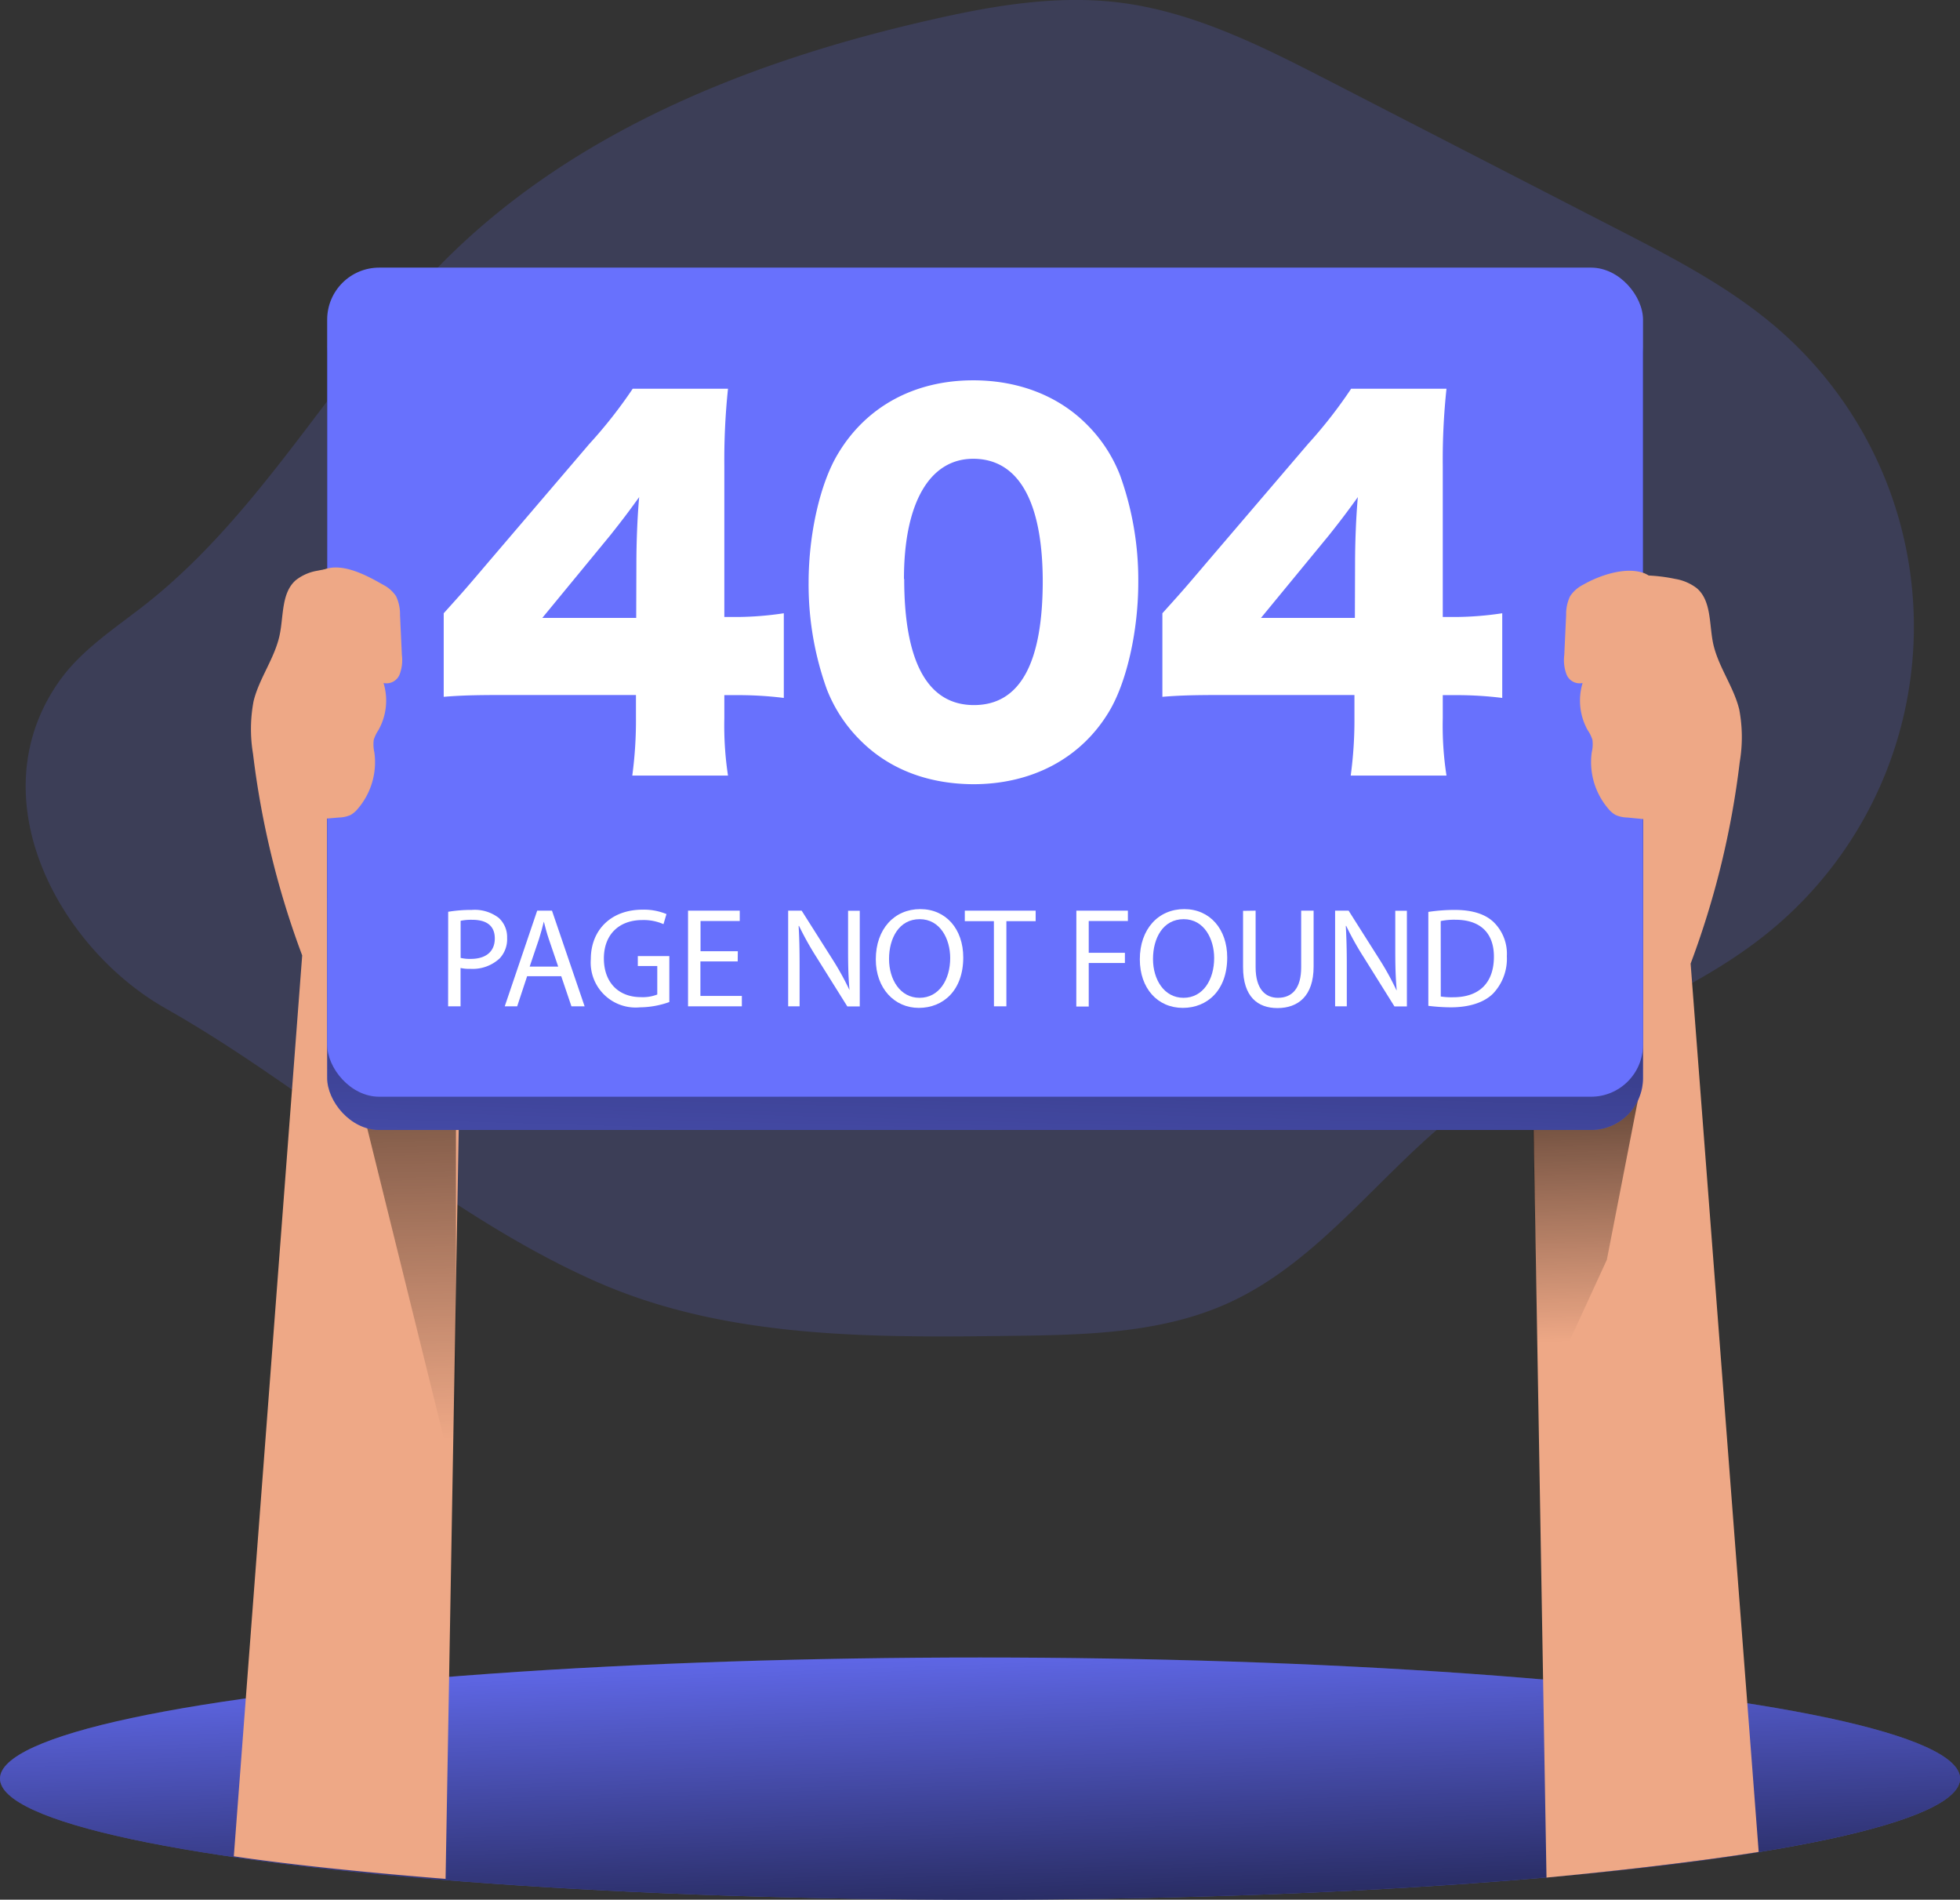 <svg id="Layer_1" data-name="Layer 1" xmlns="http://www.w3.org/2000/svg" xmlns:xlink="http://www.w3.org/1999/xlink" viewBox="0 0 315.35 305.59"><rect x="0" y="0" width="315.35" height="305.59" fill="#333333" stroke="none"/><defs><linearGradient id="linear-gradient" x1="156.72" y1="259" x2="159.63" y2="341.54" gradientUnits="userSpaceOnUse"><stop offset="0" stop-opacity="0"/><stop offset="0.95"/></linearGradient><linearGradient id="linear-gradient-2" x1="67.7" y1="231.63" x2="64.79" y2="116.55" gradientUnits="userSpaceOnUse"><stop offset="0" stop-opacity="0"/><stop offset="0.99"/></linearGradient><linearGradient id="linear-gradient-3" x1="256" y1="215.77" x2="254.06" y2="143.58" xlink:href="#linear-gradient"/><linearGradient id="linear-gradient-4" x1="154.93" y1="238.45" x2="159.46" y2="81.77" xlink:href="#linear-gradient-2"/></defs><title>404 not found 2</title><path d="M154.3,205.44c20.68,9.09,44.07,8.95,66.66,8.65,11.85-.15,24.11-.39,34.9-5.3,15-6.83,24.74-21.49,37.9-31.41,15.11-11.41,34.45-16.33,49.1-28.32a63.39,63.39,0,0,0,1.63-96.76c-7.75-6.78-17-11.57-26.17-16.28l-46.05-23.7c-10.79-5.55-21.86-11.19-33.9-12.7C228.21-1.65,217.93.11,208,2.38,179.7,8.78,151.62,19.81,130.86,40,113,57.4,101.34,80.77,81.8,96.26c-5,3.95-10.54,7.44-14.18,12.66-13.1,18.81.17,42.84,17.19,52.48C108.38,174.74,129.59,194.59,154.3,205.44Z" transform="translate(-58.19 0.8)" fill="#6871fd" opacity="0.18" style="isolation:isolate"/><ellipse cx="157.68" cy="286.11" rx="157.68" ry="19.48" fill="#6871fd"/><ellipse cx="157.68" cy="286.11" rx="157.68" ry="19.48" fill="url(#linear-gradient)"/><path d="M129.49,95A26.4,26.4,0,0,0,109.31,91a7.65,7.65,0,0,0-3.48,1.49c-2.37,2-2,5.72-2.63,8.78-.77,3.77-3.3,7-4.21,10.72a24.15,24.15,0,0,0-.09,8.48,139.76,139.76,0,0,0,7.91,32.42l-11,144.91s11.25,1.82,34.07,3.64l2.42-138Z" transform="translate(-58.19 0.8)" fill="#eea886"/><polygon points="58.79 180.31 73.36 239.23 73.36 154.25 66.88 134.99 58.79 180.31" fill="url(#linear-gradient-2)"/><path d="M307.51,96.24a26.42,26.42,0,0,1,20.18-3.92,7.8,7.8,0,0,1,3.49,1.49c2.36,2,2,5.72,2.62,8.79.78,3.77,3.31,7,4.22,10.72a23.86,23.86,0,0,1,.08,8.47,139.12,139.12,0,0,1-7.9,32.42L341.15,297.1s-12.25,2.06-34.14,4.13l-2.35-136.48Z" transform="translate(-58.19 0.8)" fill="#eea886"/><polygon points="263.7 176.1 258.53 202.65 247.52 226.6 246.55 174.48 263.7 176.1" fill="url(#linear-gradient-3)"/><rect x="52.64" y="48.4" width="211.71" height="133.37" rx="8.37" fill="#6871fd"/><rect x="52.64" y="48.4" width="211.71" height="133.37" rx="8.37" fill="url(#linear-gradient-4)"/><rect x="52.64" y="43.05" width="211.71" height="133.37" rx="8.37" fill="#6871fd"/><path d="M129.58,97.85c3.37-3.74,3.37-3.74,7.18-8.22l16.23-19a75.55,75.55,0,0,0,7-8.9h15.33a109.89,109.89,0,0,0-.59,12.41V98.45h2.17a52,52,0,0,0,7.4-.6v13.62a59.12,59.12,0,0,0-7.33-.45h-2.24v3.74a53.39,53.39,0,0,0,.59,9.2h-15.4a66.1,66.1,0,0,0,.59-9.35V111H139.31c-4.87,0-7,.07-9.73.29Zm31-7.92c0-3.37.15-7.48.45-10.77-1.5,2.09-2.62,3.59-4.64,6.13L145.44,98.6h15.11Z" transform="translate(-58.19 0.8)" fill="#fff"/><path d="M196.67,118.35a23.66,23.66,0,0,1-5.46-8.3,49.74,49.74,0,0,1-2.92-17.13c0-7.86,1.87-16,4.72-20.72,4.56-7.63,12.34-11.82,21.76-11.82,7.26,0,13.62,2.47,18.18,7a23.53,23.53,0,0,1,5.46,8.3,49.62,49.62,0,0,1,2.92,17.2c0,7.86-1.87,16.09-4.71,20.8-4.49,7.48-12.35,11.67-21.85,11.67C207.44,125.31,201.24,122.91,196.67,118.35Zm7-26c0,13.39,3.81,20.27,11.22,20.27s11.07-6.73,11.07-20C225.92,79.75,222,73,214.77,73,207.74,73,203.63,80.13,203.63,92.32Z" transform="translate(-58.19 0.8)" fill="#fff"/><path d="M245.21,97.85c3.37-3.74,3.37-3.74,7.18-8.22l16.24-19a75.28,75.28,0,0,0,6.95-8.9h15.34a107.51,107.51,0,0,0-.6,12.41V98.45h2.17a52,52,0,0,0,7.4-.6v13.62a59.12,59.12,0,0,0-7.33-.45h-2.24v3.74a52.27,52.27,0,0,0,.6,9.2H275.51a65.93,65.93,0,0,0,.6-9.35V111H254.94c-4.86,0-7,.07-9.73.29Zm31-7.92c0-3.37.15-7.48.45-10.77-1.5,2.09-2.62,3.59-4.64,6.13L261.07,98.6h15.11Z" transform="translate(-58.19 0.8)" fill="#fff"/><path d="M130.3,145.87a22.9,22.9,0,0,1,3.81-.3,6.33,6.33,0,0,1,4.32,1.28,4.16,4.16,0,0,1,1.35,3.22,4.51,4.51,0,0,1-1.19,3.29,6.37,6.37,0,0,1-4.71,1.69,6.44,6.44,0,0,1-1.59-.14v6.17h-2Zm2,7.42a6.35,6.35,0,0,0,1.64.16c2.4,0,3.86-1.16,3.86-3.29s-1.44-3-3.63-3a8.36,8.36,0,0,0-1.87.16Z" transform="translate(-58.19 0.8)" fill="#fff"/><path d="M143,156.24l-1.6,4.84h-2l5.22-15.39H147l5.25,15.39h-2.12l-1.64-4.84Zm5-1.55-1.51-4.43c-.34-1-.57-1.92-.8-2.81h0c-.22.91-.48,1.85-.77,2.78l-1.51,4.46Z" transform="translate(-58.19 0.8)" fill="#fff"/><path d="M165.88,160.39a14.31,14.31,0,0,1-4.73.85,7.23,7.23,0,0,1-7.9-7.77c0-4.59,3.17-7.94,8.33-7.94a9.48,9.48,0,0,1,3.84.71l-.48,1.62a7.9,7.9,0,0,0-3.4-.66c-3.75,0-6.19,2.33-6.19,6.18s2.35,6.22,5.94,6.22a6.44,6.44,0,0,0,2.65-.42V154.6h-3.13V153h5.07Z" transform="translate(-58.19 0.8)" fill="#fff"/><path d="M176.88,153.86h-6v5.55h6.67v1.67h-8.66V145.69h8.32v1.67H170.9v4.86h6Z" transform="translate(-58.19 0.8)" fill="#fff"/><path d="M185,161.08V145.69h2.17l4.93,7.78a45.68,45.68,0,0,1,2.77,5l0,0c-.18-2-.23-3.92-.23-6.32v-6.44h1.88v15.39h-2l-4.89-7.81a49.59,49.59,0,0,1-2.88-5.14l-.07,0c.12,1.95.16,3.8.16,6.35v6.58Z" transform="translate(-58.19 0.8)" fill="#fff"/><path d="M213.17,153.22c0,5.3-3.22,8.11-7.15,8.11s-6.92-3.15-6.92-7.81c0-4.89,3-8.08,7.15-8.08S213.17,148.66,213.17,153.22Zm-11.94.25c0,3.29,1.78,6.24,4.91,6.24s4.93-2.9,4.93-6.4c0-3.05-1.6-6.25-4.91-6.25S201.23,150.1,201.23,153.47Z" transform="translate(-58.19 0.8)" fill="#fff"/><path d="M218.1,147.38h-4.68v-1.69h11.4v1.69h-4.71v13.7h-2Z" transform="translate(-58.19 0.8)" fill="#fff"/><path d="M231.37,145.69h8.29v1.67h-6.3v5.11h5.82v1.64h-5.82v7h-2Z" transform="translate(-58.19 0.8)" fill="#fff"/><path d="M255.64,153.22c0,5.3-3.22,8.11-7.14,8.11-4.07,0-6.92-3.15-6.92-7.81,0-4.89,3-8.08,7.14-8.08S255.64,148.66,255.64,153.22Zm-11.94.25c0,3.29,1.78,6.24,4.91,6.24s4.93-2.9,4.93-6.4c0-3.05-1.6-6.25-4.91-6.25S243.7,150.1,243.7,153.47Z" transform="translate(-58.19 0.8)" fill="#fff"/><path d="M260.21,145.69v9.11c0,3.45,1.53,4.91,3.59,4.91,2.28,0,3.74-1.51,3.74-4.91v-9.11h2v9c0,4.73-2.49,6.67-5.82,6.67-3.15,0-5.53-1.8-5.53-6.58v-9.06Z" transform="translate(-58.19 0.8)" fill="#fff"/><path d="M273,161.08V145.69h2.17l4.93,7.78a43.88,43.88,0,0,1,2.76,5l.05,0c-.18-2-.23-3.92-.23-6.32v-6.44h1.87v15.39h-2l-4.88-7.81a47.8,47.8,0,0,1-2.88-5.14l-.07,0c.11,1.95.16,3.8.16,6.35v6.58Z" transform="translate(-58.19 0.8)" fill="#fff"/><path d="M288,145.89a28.85,28.85,0,0,1,4.23-.32c2.85,0,4.89.67,6.23,1.92a7.1,7.1,0,0,1,2.17,5.53,8.12,8.12,0,0,1-2.21,6c-1.44,1.44-3.82,2.22-6.81,2.22A30.75,30.75,0,0,1,288,161Zm2,13.61a11.5,11.5,0,0,0,2,.12c4.25,0,6.55-2.38,6.55-6.53,0-3.63-2-5.94-6.23-5.94a10.79,10.79,0,0,0-2.33.21Z" transform="translate(-58.19 0.8)" fill="#fff"/><path d="M119.8,93.25a5.48,5.48,0,0,1,2.12,1.87,6.69,6.69,0,0,1,.63,3l.3,6.45a6.53,6.53,0,0,1-.37,3.14,2.27,2.27,0,0,1-2.58,1.36,9.69,9.69,0,0,1-.83,7.59,6.06,6.06,0,0,0-.75,1.56,5.79,5.79,0,0,0,.1,2,11.49,11.49,0,0,1-2.67,9.09,4.07,4.07,0,0,1-1.18,1,5,5,0,0,1-1.88.4l-2.94.25a1,1,0,0,1-1.31-.89,65.62,65.62,0,0,1-3-21.91,63,63,0,0,1,1.34-11.12c.47-2.14,1.39-5.4,3.68-6.27C113.42,89.73,117.24,91.78,119.8,93.25Z" transform="translate(-58.19 0.8)" fill="#eea886"/><path d="M312.92,93.25a5.48,5.48,0,0,0-2.12,1.87,6.69,6.69,0,0,0-.63,3l-.3,6.45a6.53,6.53,0,0,0,.37,3.14,2.27,2.27,0,0,0,2.58,1.36,9.73,9.73,0,0,0,.82,7.59,5.78,5.78,0,0,1,.76,1.56,5.57,5.57,0,0,1-.11,2,11.54,11.54,0,0,0,2.68,9.09,4.07,4.07,0,0,0,1.18,1,5,5,0,0,0,1.88.4L323,131a1,1,0,0,0,1.31-.89,65.62,65.62,0,0,0,3-21.91,62.11,62.11,0,0,0-1.35-11.12c-.46-2.14-1-4.82-3.27-5.69C319.7,90.3,315.48,91.78,312.92,93.25Z" transform="translate(-58.19 0.8)" fill="#eea886"/></svg>